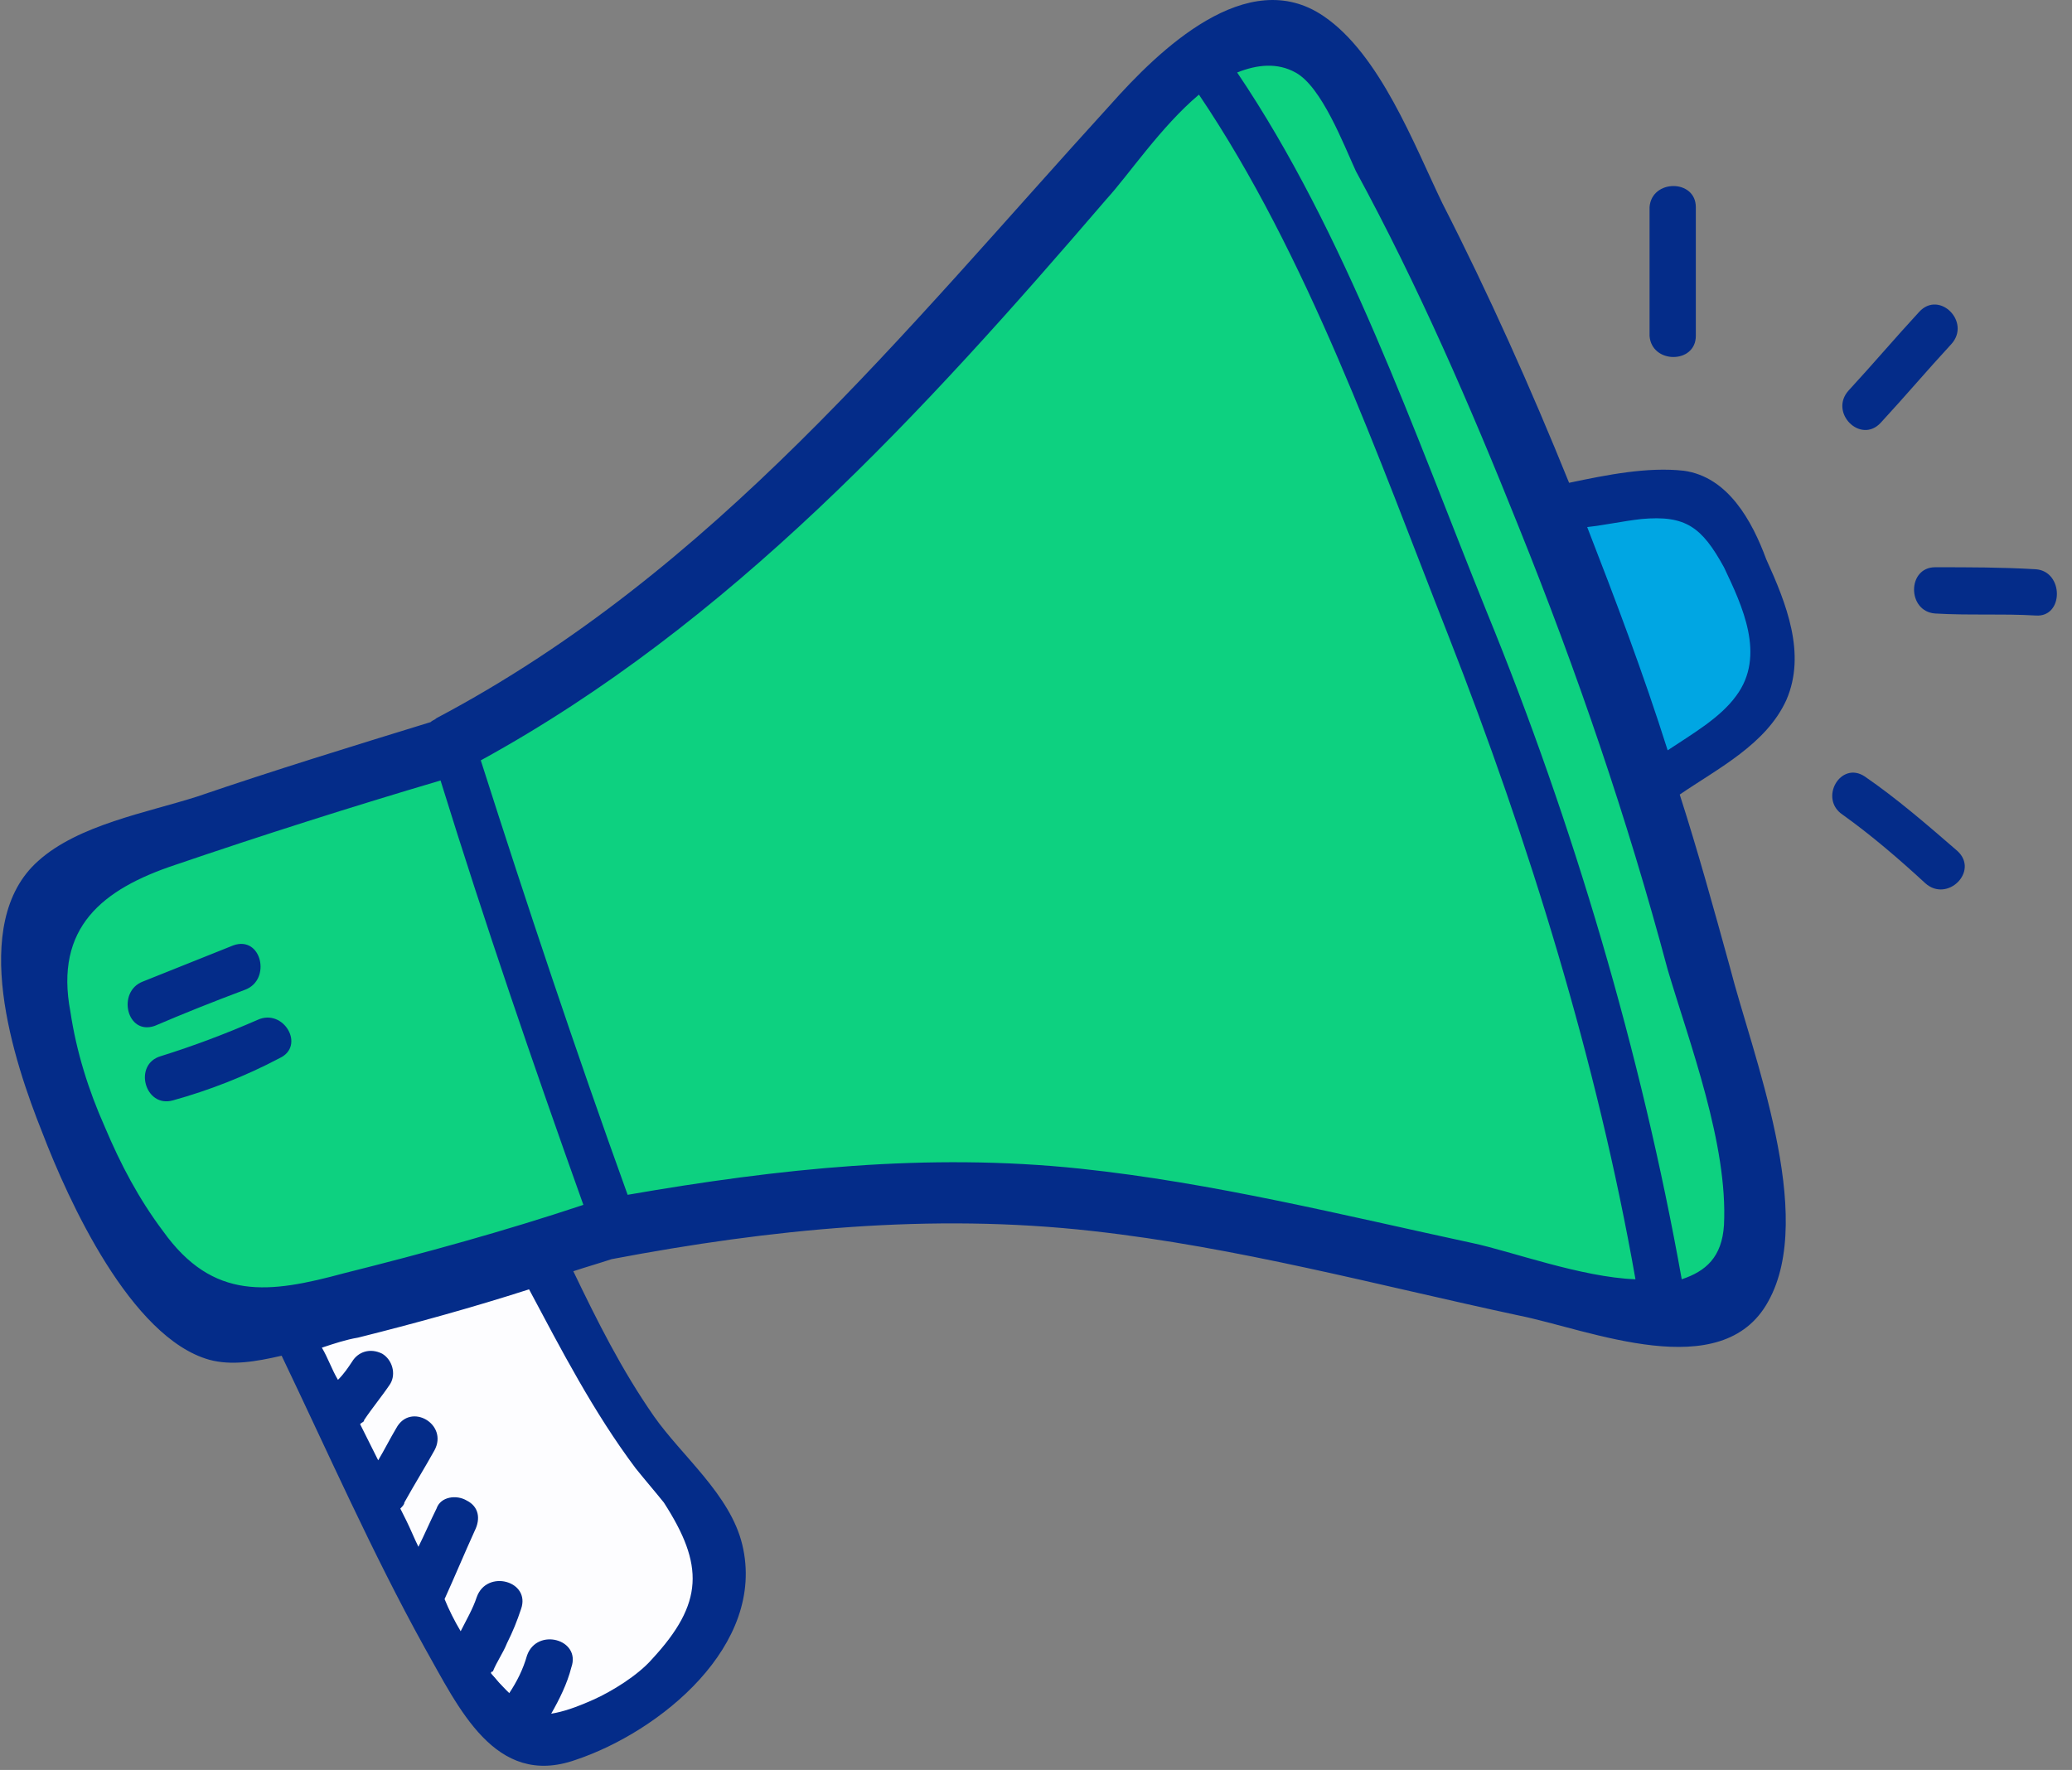 <svg width="103" height="88" viewBox="0 0 103 88" fill="none" xmlns="http://www.w3.org/2000/svg">
<rect x="0" y="0" width="103" height="88" fill="#808080" stroke="none"/>
<g clip-path="url(#clip0_145_33318)">
<path d="M34.5 74C29.7 69.2 27.5 64 27 62L14.5 66C16.667 71.167 21.9 82.2 25.5 85C30 88.5 40.5 80 34.5 74Z" fill="#FDFDFF" stroke="#042C89"/>
<path d="M5 42.505L22.5 37.005C37 30.006 49.5 14.005 56.5 6.005C62.1 -0.395 65.167 1.338 66 3.005C76.5 18.005 83.5 44.005 87 55.505C89.8 64.705 83.5 65.672 80 65.005C74.333 63.005 60.3 59.005 49.5 59.005C36 59.005 25 63.505 17.5 65.005C10 66.505 9 66.505 3.5 55.505C-0.9 46.705 2.667 43.172 5 42.505Z" fill="#0DD180" stroke="#042C89"/>
<path d="M88 30.503C86 22.903 80.167 24.003 77.5 25.503L82 38.504C88.8 36.504 88.833 32.337 88 30.503Z" fill="#00A6E3" stroke="#042C89"/>
<path d="M83.7 23.405C81.9 23.205 79.9 23.605 78 24.005C76.1 19.305 74 14.605 71.7 10.105C70.3 7.205 68.6 2.705 65.8 0.805C62 -1.795 57.6 2.505 55.2 5.205C44.9 16.505 35.5 28.405 21.7 35.705C21.6 35.805 21.5 35.805 21.4 35.905C17.5 37.105 13.6 38.305 9.8 39.605C7.3 40.405 3.9 41.005 1.9 42.805C-1.6 45.905 0.7 52.805 2.1 56.305C3.4 59.705 6.5 66.505 10.4 67.605C11.5 67.905 12.7 67.705 14 67.405C16.3 72.205 18.5 77.205 21.1 81.905C22.8 84.905 24.6 88.905 28.6 87.505C32.8 86.105 38.1 81.805 36.9 76.805C36.3 74.305 33.9 72.405 32.5 70.405C30.9 68.105 29.7 65.705 28.5 63.205C29.1 63.005 29.8 62.805 30.4 62.605C38.3 61.105 46.3 60.305 54.3 61.205C61.5 62.005 68.5 63.905 75.5 65.405C79 66.105 85.6 68.905 87.9 64.705C90.3 60.405 87.1 52.405 86 48.105C85.2 45.205 84.4 42.305 83.5 39.505C85.4 38.205 87.8 37.005 88.8 34.805C89.8 32.505 88.8 30.005 87.8 27.805C87.1 25.905 85.9 23.705 83.7 23.405ZM8.1 61.205C6.9 59.605 6 57.905 5.2 56.005C4.4 54.205 3.8 52.305 3.5 50.305C2.7 46.105 5.1 44.205 8.7 43.005C13.1 41.505 17.5 40.105 21.9 38.805C24.1 45.905 26.5 52.905 29 59.905C25.1 61.205 21.1 62.305 17.1 63.305C13.4 64.305 10.6 64.705 8.1 61.205ZM31.6 73.005C32 73.505 32.6 74.205 33 74.705C35 77.805 35 79.705 32.4 82.505C31.7 83.305 30.4 84.105 29.5 84.505C28.6 84.905 28 85.105 27.4 85.205C27.8 84.505 28.2 83.705 28.4 82.905C28.9 81.505 26.7 80.905 26.2 82.305C26 83.005 25.7 83.605 25.3 84.205C25.2 84.105 25.1 84.005 25 83.905C24.8 83.705 24.6 83.405 24.4 83.205C24.4 83.205 24.4 83.105 24.5 83.105C24.7 82.605 25 82.205 25.2 81.705C25.5 81.105 25.7 80.605 25.9 80.005C26.4 78.605 24.2 78.005 23.7 79.405C23.5 80.005 23.2 80.505 22.9 81.105C22.6 80.605 22.3 80.005 22.1 79.505C22.6 78.405 23.1 77.205 23.6 76.105C23.9 75.505 23.8 74.905 23.2 74.605C22.7 74.305 21.9 74.405 21.7 75.005C21.4 75.605 21.1 76.305 20.8 76.905C20.6 76.505 20.4 76.005 20.2 75.605C20.1 75.405 20 75.205 19.9 75.005C20 74.905 20.1 74.805 20.1 74.705C20.6 73.805 21.1 73.005 21.6 72.105C22.3 70.805 20.4 69.705 19.7 71.005C19.4 71.505 19.1 72.105 18.8 72.605C18.5 72.005 18.2 71.405 17.9 70.805C18 70.705 18.1 70.705 18.1 70.605C18.5 70.005 19 69.405 19.4 68.805C19.7 68.305 19.5 67.605 19 67.305C18.4 67.005 17.8 67.205 17.5 67.705C17.3 68.005 17.1 68.305 16.8 68.605C16.5 68.105 16.3 67.505 16 67.005C16.6 66.805 17.2 66.605 17.8 66.505C20.6 65.805 23.5 65.005 26.3 64.105C27.9 67.105 29.5 70.205 31.6 73.005ZM73.2 61.805C66.7 60.405 60.3 58.805 53.7 58.105C46.1 57.305 38.7 58.105 31.2 59.405C28.6 52.205 26.2 45.005 23.9 37.805C36.3 31.005 45.9 20.505 55 9.905C56.1 8.705 57.7 6.305 59.6 4.705C65 12.705 68.5 22.705 72 31.605C76 41.805 79.4 52.805 81.3 63.605C78.6 63.505 75.1 62.205 73.2 61.805ZM85.7 60.905C85.6 62.505 84.8 63.205 83.6 63.605C81.6 52.405 78.2 40.905 73.9 30.405C70.3 21.505 66.9 11.605 61.5 3.605C62.5 3.205 63.5 3.105 64.4 3.605C65.7 4.305 66.8 7.205 67.4 8.505C70.5 14.205 73.1 20.205 75.5 26.205C78.4 33.405 80.9 40.705 82.9 48.205C84 51.905 85.9 56.905 85.7 60.905ZM86.3 34.605C85.5 35.705 84.1 36.505 82.9 37.305C81.7 33.505 80.3 29.805 78.9 26.205C79.8 26.105 80.7 25.905 81.6 25.805C83.8 25.605 84.6 26.205 85.7 28.205C86.6 30.105 87.8 32.605 86.3 34.605Z" fill="#042C89"/>
<path d="M84.3 16.7C84.3 14.6 84.3 12.4 84.3 10.3C84.3 8.9 82.1 8.9 82 10.3C82 12.4 82 14.6 82 16.7C82.1 18.1 84.3 18.1 84.3 16.7Z" fill="#042C89"/>
<path d="M93.5 21.01C94.7 19.71 95.8 18.41 97 17.11C98 16.01 96.4 14.41 95.4 15.51C94.2 16.81 93.1 18.11 91.9 19.41C90.9 20.51 92.5 22.11 93.5 21.01Z" fill="#042C89"/>
<path d="M101.199 28.303C99.499 28.203 97.899 28.203 96.199 28.203C94.799 28.203 94.799 30.403 96.199 30.503C97.899 30.603 99.499 30.503 101.199 30.603C102.599 30.703 102.599 28.403 101.199 28.303Z" fill="#042C89"/>
<path d="M92.7 38.607C91.5 37.807 90.4 39.707 91.6 40.507C93 41.507 94.4 42.707 95.7 43.907C96.8 44.907 98.4 43.307 97.3 42.307C95.8 41.007 94.3 39.707 92.7 38.607Z" fill="#042C89"/>
<path d="M12.199 49.203C13.499 48.703 12.999 46.503 11.599 47.003C10.099 47.603 8.599 48.203 7.099 48.803C5.799 49.303 6.299 51.503 7.699 51.003C9.099 50.403 10.599 49.803 12.199 49.203Z" fill="#042C89"/>
<path d="M12.8 50.709C11.2 51.409 9.6 52.009 8 52.509C6.6 52.909 7.2 55.109 8.6 54.709C10.4 54.209 12.2 53.509 13.9 52.609C15.2 52.009 14.1 50.109 12.8 50.709Z" fill="#042C89"/>
</g>
<defs>
<clipPath id="clip0_145_33318">
<rect width="102.3" height="87.9" fill="white"/>
</clipPath>
</defs>
</svg>
